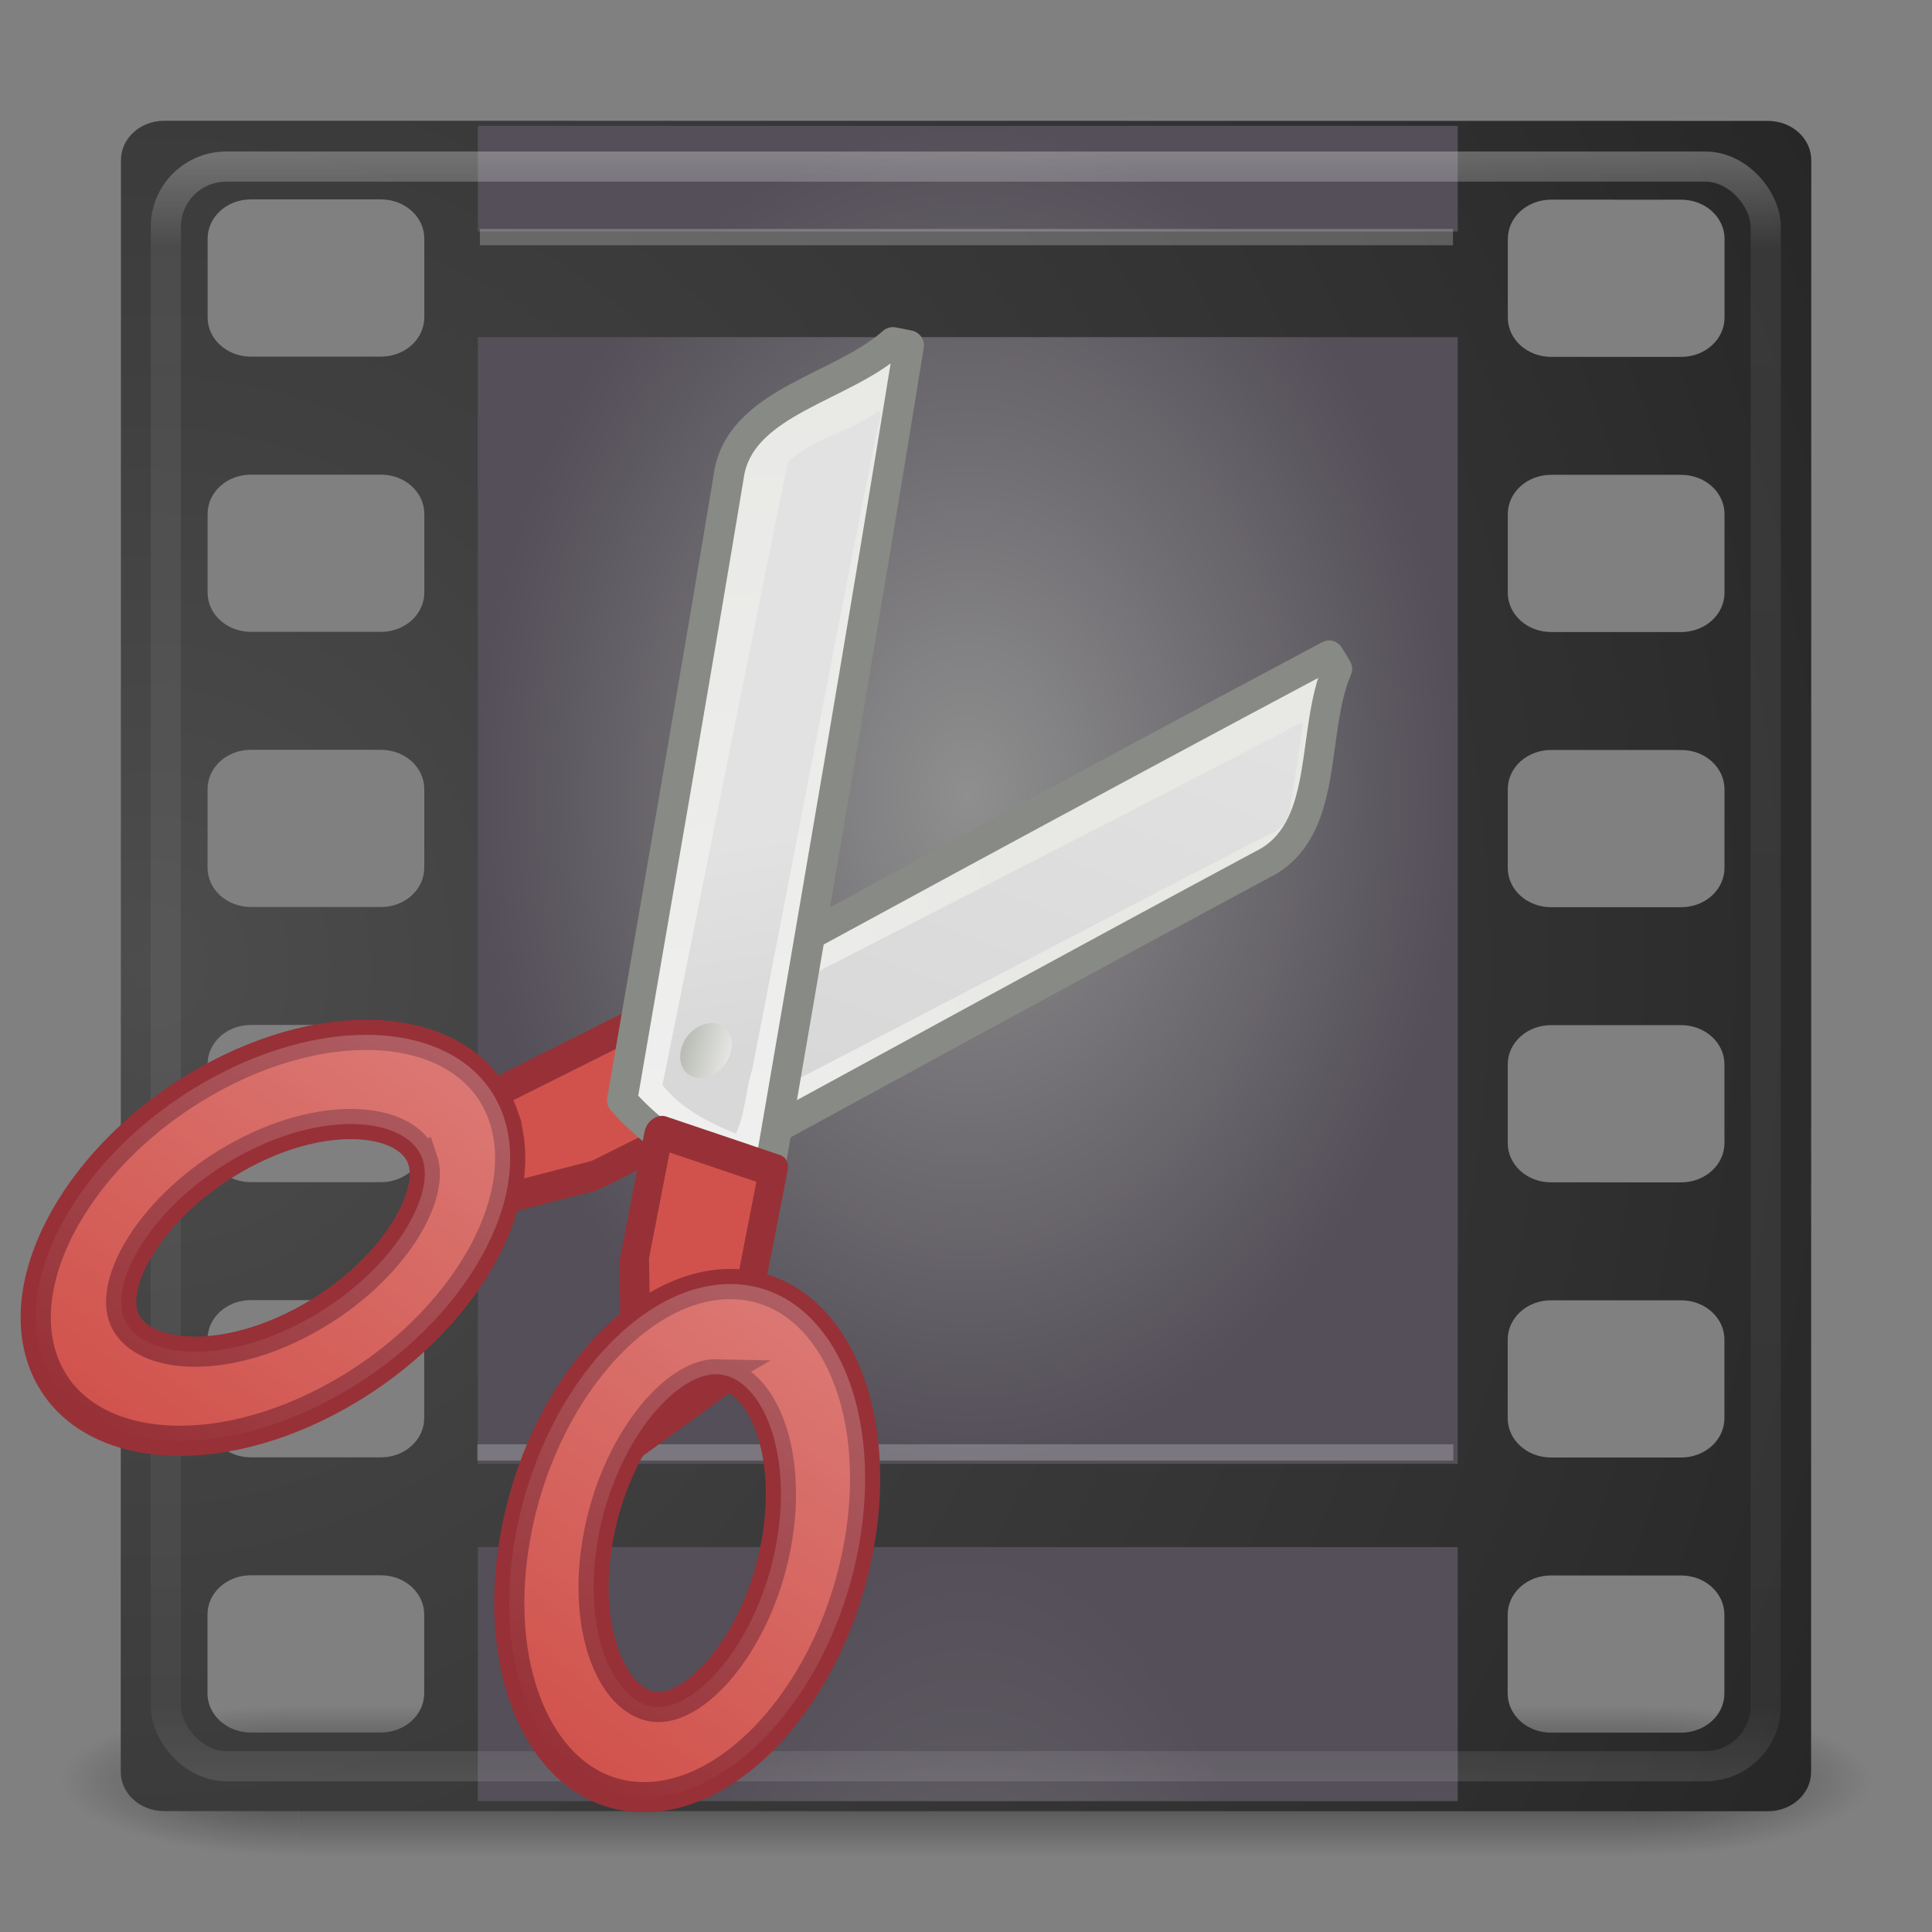 <?xml version="1.0" encoding="UTF-8" standalone="no"?>
<!-- Created with Inkscape (http://www.inkscape.org/) -->

<svg
   xmlns:dc="http://purl.org/dc/elements/1.1/"
   xmlns:cc="http://creativecommons.org/ns#"
   xmlns:rdf="http://www.w3.org/1999/02/22-rdf-syntax-ns#"
   xmlns:svg="http://www.w3.org/2000/svg"
   xmlns="http://www.w3.org/2000/svg"
   xmlns:xlink="http://www.w3.org/1999/xlink"
   xmlns:sodipodi="http://sodipodi.sourceforge.net/DTD/sodipodi-0.dtd"
   xmlns:inkscape="http://www.inkscape.org/namespaces/inkscape"
   version="1.1"
   width="64"
   height="64"
   id="svg4161"
   inkscape:version="0.48.4 r9939"
   sodipodi:docname="totem.svg">
  <rect width="100%" height="100%" fill="#808080" stroke="none"/>
  <sodipodi:namedview
     pagecolor="#ffffff"
     bordercolor="#666666"
     borderopacity="1"
     objecttolerance="10"
     gridtolerance="10"
     guidetolerance="10"
     inkscape:pageopacity="0"
     inkscape:pageshadow="2"
     inkscape:window-width="1731"
     inkscape:window-height="912"
     id="namedview45"
     showgrid="true"
     inkscape:zoom="13.565245"
     inkscape:cx="34.000001"
     inkscape:cy="38.647365"
     inkscape:window-x="91"
     inkscape:window-y="38"
     inkscape:window-maximized="0"
     inkscape:current-layer="layer1">
    <inkscape:grid
       type="xygrid"
       id="grid4321" />
  </sodipodi:namedview>
  <defs
     id="defs4163">
    <linearGradient
       x1="20"
       y1="26"
       x2="20"
       y2="13"
       id="linearGradient4069"
       xlink:href="#linearGradient3680-6-6-6-3-7-1"
       gradientUnits="userSpaceOnUse"
       gradientTransform="matrix(1.327,0,0,1.327,-0.399,-0.232)" />
    <linearGradient
       id="linearGradient3680-6-6-6-3-7-1">
      <stop
         id="stop3682-4-6-1-3-7-7"
         style="stop-color:#dcdcdc;stop-opacity:1"
         offset="0" />
      <stop
         id="stop3684-8-5-8-0-2-6"
         style="stop-color:#ffffff;stop-opacity:1"
         offset="1" />
    </linearGradient>
    <linearGradient
       x1="24"
       y1="5"
       x2="24"
       y2="43"
       id="linearGradient3180"
       xlink:href="#linearGradient3924-2-2-5-8"
       gradientUnits="userSpaceOnUse"
       gradientTransform="matrix(1.432,0,0,1.436,-2.378,-2.471)" />
    <linearGradient
       id="linearGradient3924-2-2-5-8">
      <stop
         id="stop3926-9-4-9-6"
         style="stop-color:#ffffff;stop-opacity:1"
         offset="0" />
      <stop
         id="stop3928-9-8-6-5"
         style="stop-color:#ffffff;stop-opacity:0.235"
         offset="0.063" />
      <stop
         id="stop3930-3-5-1-7"
         style="stop-color:#ffffff;stop-opacity:0.157"
         offset="0.951" />
      <stop
         id="stop3932-8-0-4-8"
         style="stop-color:#ffffff;stop-opacity:0.392"
         offset="1" />
    </linearGradient>
    <radialGradient
       cx="7.118"
       cy="9.957"
       r="12.672"
       fx="7.118"
       fy="9.957"
       id="radialGradient3988-3"
       xlink:href="#linearGradient2867-449-88-871-390-598-476-591-434-148-57-177-8-3-3-6-4-8-8-8-5"
       gradientUnits="userSpaceOnUse"
       gradientTransform="matrix(0,12.89,-15.825,0,190.742,-113.098)" />
    <linearGradient
       id="linearGradient2867-449-88-871-390-598-476-591-434-148-57-177-8-3-3-6-4-8-8-8-5-7">
      <stop
         id="stop3750-1-0-7-6-6-1-3-9-3-9"
         style="stop-color:#505050;stop-opacity:1"
         offset="0" />
      <stop
         id="stop3752-3-7-4-0-32-8-923-0-7-0"
         style="stop-color:#2b2b2b;stop-opacity:1"
         offset="0.262" />
      <stop
         id="stop3754-1-8-5-2-7-6-7-1-9-1"
         style="stop-color:#0a0a0a;stop-opacity:1"
         offset="0.705" />
      <stop
         id="stop3756-1-6-2-6-6-1-96-6-0-1"
         style="stop-color:#000000;stop-opacity:1"
         offset="1" />
    </linearGradient>
    <radialGradient
       cx="4.993"
       cy="43.5"
       r="2.5"
       fx="4.993"
       fy="43.5"
       id="radialGradient3337-2-2"
       xlink:href="#linearGradient3688-166-749-4-0-3-8"
       gradientUnits="userSpaceOnUse"
       gradientTransform="matrix(2.004,0,0,1.4,27.988,-17.4)" />
    <linearGradient
       id="linearGradient3688-166-749-4-0-3-8">
      <stop
         id="stop2883-4-0-1-8"
         style="stop-color:#181818;stop-opacity:1"
         offset="0" />
      <stop
         id="stop2885-9-2-9-6"
         style="stop-color:#181818;stop-opacity:0"
         offset="1" />
    </linearGradient>
    <radialGradient
       cx="4.993"
       cy="43.5"
       r="2.5"
       fx="4.993"
       fy="43.5"
       id="radialGradient3339-1-4"
       xlink:href="#linearGradient3688-464-309-9-2-4-2"
       gradientUnits="userSpaceOnUse"
       gradientTransform="matrix(2.004,0,0,1.4,-20.012,-104.4)" />
    <linearGradient
       id="linearGradient3688-464-309-9-2-4-2">
      <stop
         id="stop2889-7-9-6-9"
         style="stop-color:#181818;stop-opacity:1"
         offset="0" />
      <stop
         id="stop2891-6-6-1-7"
         style="stop-color:#181818;stop-opacity:0"
         offset="1" />
    </linearGradient>
    <linearGradient
       id="linearGradient3702-501-757-8-4-1-1">
      <stop
         id="stop2895-8-9-9-1"
         style="stop-color:#181818;stop-opacity:0"
         offset="0" />
      <stop
         id="stop2897-7-8-7-7"
         style="stop-color:#181818;stop-opacity:1"
         offset="0.5" />
      <stop
         id="stop2899-4-5-1-5"
         style="stop-color:#181818;stop-opacity:0"
         offset="1" />
    </linearGradient>
    <linearGradient
       x1="25.058"
       y1="47.028"
       x2="25.058"
       y2="39.999"
       id="linearGradient4159"
       xlink:href="#linearGradient3702-501-757-8-4-1-1"
       gradientUnits="userSpaceOnUse" />
    <radialGradient
       cx="4.993"
       cy="43.5"
       r="2.5"
       fx="4.993"
       fy="43.5"
       id="radialGradient3337-2-2-4"
       xlink:href="#linearGradient3688-166-749-4-0-3-8-0"
       gradientUnits="userSpaceOnUse"
       gradientTransform="matrix(2.004,0,0,1.4,27.988,-17.4)" />
    <linearGradient
       id="linearGradient3688-166-749-4-0-3-8-0">
      <stop
         id="stop2883-4-0-1-8-1"
         style="stop-color:#181818;stop-opacity:1"
         offset="0" />
      <stop
         id="stop2885-9-2-9-6-7"
         style="stop-color:#181818;stop-opacity:0"
         offset="1" />
    </linearGradient>
    <radialGradient
       cx="4.993"
       cy="43.5"
       r="2.5"
       fx="4.993"
       fy="43.5"
       id="radialGradient3339-1-4-7"
       xlink:href="#linearGradient3688-464-309-9-2-4-2-3"
       gradientUnits="userSpaceOnUse"
       gradientTransform="matrix(2.004,0,0,1.4,-20.012,-104.4)" />
    <linearGradient
       id="linearGradient3688-464-309-9-2-4-2-3">
      <stop
         id="stop2889-7-9-6-9-4"
         style="stop-color:#181818;stop-opacity:1"
         offset="0" />
      <stop
         id="stop2891-6-6-1-7-1"
         style="stop-color:#181818;stop-opacity:0"
         offset="1" />
    </linearGradient>
    <linearGradient
       x1="25.058"
       y1="47.028"
       x2="25.058"
       y2="39.999"
       id="linearGradient6394"
       xlink:href="#linearGradient3702-501-757-8-4-1-1-1"
       gradientUnits="userSpaceOnUse" />
    <linearGradient
       id="linearGradient3702-501-757-8-4-1-1-1">
      <stop
         id="stop2895-8-9-9-1-2"
         style="stop-color:#181818;stop-opacity:0"
         offset="0" />
      <stop
         id="stop2897-7-8-7-7-0"
         style="stop-color:#181818;stop-opacity:1"
         offset="0.5" />
      <stop
         id="stop2899-4-5-1-5-7"
         style="stop-color:#181818;stop-opacity:0"
         offset="1" />
    </linearGradient>
    <radialGradient
       inkscape:collect="always"
       xlink:href="#linearGradient2867-449-88-871-390-598-476-591-434-148-57-177-8-3-3-6-4-8-8-8-5"
       id="radialGradient3038"
       gradientUnits="userSpaceOnUse"
       gradientTransform="matrix(0,13.394,-16.444,0,316.224,-110.491)"
       cx="6.73"
       cy="9.957"
       fx="6.2"
       fy="9.957"
       r="12.672" />
    <linearGradient
       id="linearGradient2867-449-88-871-390-598-476-591-434-148-57-177-8-3-3-6-4-8-8-8-5">
      <stop
         id="stop3750-1-0-7-6-6-1-3-9-9"
         style="stop-color:#dec6cb;stop-opacity:1;"
         offset="0" />
      <stop
         id="stop3752-3-7-4-0-32-8-923-0-4"
         style="stop-color:#d2c3c6;stop-opacity:1;"
         offset="0.262" />
      <stop
         id="stop3754-1-8-5-2-7-6-7-1-6"
         style="stop-color:#b38c94;stop-opacity:1;"
         offset="0.705" />
      <stop
         id="stop3756-1-6-2-6-6-1-96-6-9"
         style="stop-color:#764750;stop-opacity:1;"
         offset="1" />
    </linearGradient>
    <linearGradient
       inkscape:collect="always"
       xlink:href="#linearGradient3924-2-2-5-8-1"
       id="linearGradient3035"
       gradientUnits="userSpaceOnUse"
       gradientTransform="matrix(1.432,0,0,1.436,116.944,1.932)"
       x1="24"
       y1="5"
       x2="24"
       y2="43" />
    <linearGradient
       id="linearGradient3924-2-2-5-8-1">
      <stop
         id="stop3926-9-4-9-6-7"
         style="stop-color:#ffffff;stop-opacity:1"
         offset="0" />
      <stop
         id="stop3928-9-8-6-5-9"
         style="stop-color:#ffffff;stop-opacity:0.235"
         offset="0.063" />
      <stop
         id="stop3930-3-5-1-7-9"
         style="stop-color:#ffffff;stop-opacity:0.157"
         offset="0.951" />
      <stop
         id="stop3932-8-0-4-8-7"
         style="stop-color:#ffffff;stop-opacity:0.392"
         offset="1" />
    </linearGradient>
    <linearGradient
       id="linearGradient3267-7-3-55-4-6">
      <stop
         style="stop-color:#6a6a6a;stop-opacity:1;"
         offset="0"
         id="stop3269-8-5-5-9-91" />
      <stop
         style="stop-color:#3a3a3a;stop-opacity:1;"
         offset="1"
         id="stop3271-9-7-2-0-5" />
    </linearGradient>
    <linearGradient
       id="linearGradient4798-13-8-5-9">
      <stop
         id="stop4800-4-4-2-9"
         offset="0"
         style="stop-color:#000000;stop-opacity:0;" />
      <stop
         style="stop-color:#000000;stop-opacity:0;"
         offset="0.125"
         id="stop4802-3-5-4-5" />
      <stop
         style="stop-color:#e9842d;stop-opacity:1;"
         offset="0.769"
         id="stop4804-3-1-0-9" />
      <stop
         style="stop-color:#964e2b;stop-opacity:1;"
         offset="0.861"
         id="stop4806-28-9-9-2" />
      <stop
         id="stop4808-6-0-5-6"
         offset="1"
         style="stop-color:#222222;stop-opacity:1;" />
    </linearGradient>
    <linearGradient
       id="linearGradient8940-7-5-3-4">
      <stop
         style="stop-color:#ffb800;stop-opacity:1;"
         offset="0"
         id="stop8942-22-2-0-7" />
      <stop
         style="stop-color:#ff4600;stop-opacity:1;"
         offset="1"
         id="stop8944-79-8-2-8" />
    </linearGradient>
    <linearGradient
       id="linearGradient3826">
      <stop
         style="stop-color:#ffb800;stop-opacity:1;"
         offset="0"
         id="stop3828" />
      <stop
         style="stop-color:#ff4600;stop-opacity:1;"
         offset="1"
         id="stop3830" />
    </linearGradient>
    <linearGradient
       id="linearGradient3790-0-9-2">
      <stop
         style="stop-color:#e7e7e7;stop-opacity:1;"
         offset="0"
         id="stop3792-5-8-9" />
      <stop
         style="stop-color:#b8b8b8;stop-opacity:1;"
         offset="1"
         id="stop3794-2-0-5" />
    </linearGradient>
    <linearGradient
       id="linearGradient3922-60-9-5">
      <stop
         style="stop-color:#5e5e5e;stop-opacity:1;"
         offset="0"
         id="stop3924-5-2-9" />
      <stop
         style="stop-color:#9e9e9e;stop-opacity:1;"
         offset="1"
         id="stop3926-11-54-11" />
    </linearGradient>
    <linearGradient
       id="linearGradient3886-5">
      <stop
         id="stop3896-4"
         offset="0"
         style="stop-color:#8d8d8d;stop-opacity:1;" />
      <stop
         id="stop3894-1"
         offset="1"
         style="stop-color:#bdbbbc;stop-opacity:1;" />
    </linearGradient>
    <linearGradient
       id="linearGradient3853">
      <stop
         id="stop3855"
         offset="0"
         style="stop-color:#8d8d8d;stop-opacity:1;" />
      <stop
         id="stop3857"
         offset="1"
         style="stop-color:#bdbbbc;stop-opacity:1;" />
    </linearGradient>
    <linearGradient
       id="linearGradient3860">
      <stop
         style="stop-color:#e7e7e7;stop-opacity:1;"
         offset="0"
         id="stop3862" />
      <stop
         style="stop-color:#b8b8b8;stop-opacity:1;"
         offset="1"
         id="stop3864" />
    </linearGradient>
    <linearGradient
       id="linearGradient3867">
      <stop
         style="stop-color:#5e5e5e;stop-opacity:1;"
         offset="0"
         id="stop3869" />
      <stop
         style="stop-color:#9e9e9e;stop-opacity:1;"
         offset="1"
         id="stop3871" />
    </linearGradient>
    <linearGradient
       id="linearGradient3874">
      <stop
         id="stop3876"
         offset="0"
         style="stop-color:#8d8d8d;stop-opacity:1;" />
      <stop
         id="stop3878"
         offset="1"
         style="stop-color:#bdbbbc;stop-opacity:1;" />
    </linearGradient>
    <linearGradient
       id="linearGradient3881">
      <stop
         id="stop3883"
         offset="0"
         style="stop-color:#8d8d8d;stop-opacity:1;" />
      <stop
         id="stop3885"
         offset="1"
         style="stop-color:#bdbbbc;stop-opacity:1;" />
    </linearGradient>
    <linearGradient
       y2="39.999"
       x2="25.058"
       y1="47.028"
       x1="25.058"
       gradientUnits="userSpaceOnUse"
       id="linearGradient4041"
       xlink:href="#linearGradient3702-501-757-8-4-1-1-1"
       inkscape:collect="always" />
    <linearGradient
       x1="63.397"
       y1="-12.489"
       x2="63.397"
       y2="5.468"
       id="linearGradient2685"
       xlink:href="#linearGradient4873"
       gradientUnits="userSpaceOnUse"
       gradientTransform="matrix(0.281,0,0,0.288,14.824,55.221)" />
    <linearGradient
       id="linearGradient4873">
      <stop
         id="stop4875"
         style="stop-color:white;stop-opacity:1"
         offset="0" />
      <stop
         id="stop4877"
         style="stop-color:white;stop-opacity:0"
         offset="1" />
    </linearGradient>
    <radialGradient
       r="20.397"
       fy="3.99"
       fx="23.896"
       cy="3.99"
       cx="23.896"
       gradientTransform="matrix(0,0.318,-0.408,0,33.913,43.707)"
       gradientUnits="userSpaceOnUse"
       id="radialGradient3826"
       xlink:href="#linearGradient3242-187-536"
       inkscape:collect="always" />
    <linearGradient
       id="linearGradient3242-187-536">
      <stop
         id="stop2780"
         style="stop-color:#ffffff;stop-opacity:1;"
         offset="0" />
      <stop
         id="stop2782"
         style="stop-color:#d3d3d3;stop-opacity:1;"
         offset="1" />
    </linearGradient>
    <linearGradient
       y2="3.082"
       x2="18.379"
       y1="44.98"
       x1="18.379"
       gradientTransform="matrix(0.13,0,0,0.133,29.174,51.015)"
       gradientUnits="userSpaceOnUse"
       id="linearGradient3828"
       xlink:href="#linearGradient2490-182-124"
       inkscape:collect="always" />
    <linearGradient
       id="linearGradient2490-182-124">
      <stop
         id="stop2788"
         style="stop-color:#909090;stop-opacity:1;"
         offset="0" />
      <stop
         id="stop2790"
         style="stop-color:#dedede;stop-opacity:1;"
         offset="1" />
    </linearGradient>
    <radialGradient
       inkscape:collect="always"
       xlink:href="#linearGradient3945"
       id="radialGradient3966"
       gradientUnits="userSpaceOnUse"
       gradientTransform="matrix(1.546,0,0,2.111,-5.814,-24.323)"
       cx="24.5"
       cy="24"
       fx="24.5"
       fy="24"
       r="10.5" />
    <linearGradient
       id="linearGradient3945">
      <stop
         style="stop-color:#8f8f8f;stop-opacity:1;"
         offset="0"
         id="stop3947" />
      <stop
         style="stop-color:#544f58;stop-opacity:1;"
         offset="1"
         id="stop3949" />
    </linearGradient>
    <radialGradient
       cx="7.496"
       cy="8.45"
       r="20"
       fx="7.496"
       fy="8.45"
       id="radialGradient4152-74-497"
       xlink:href="#linearGradient2867-449-88-871-390-598-476-591-434-148-57-177-641-289-620-227-114-444-680-744-921-551"
       gradientUnits="userSpaceOnUse"
       gradientTransform="matrix(3.355,3.2122865e-4,-4.1318794e-4,3.55,-20.307,2.002)" />
    <linearGradient
       id="linearGradient2867-449-88-871-390-598-476-591-434-148-57-177-641-289-620-227-114-444-680-744-921-551">
      <stop
         id="stop4445"
         style="stop-color:#4d4d4d;stop-opacity:1"
         offset="0" />
      <stop
         id="stop4447"
         style="stop-color:#404040;stop-opacity:1"
         offset="0.262" />
      <stop
         id="stop4449"
         style="stop-color:#303030;stop-opacity:1"
         offset="0.705" />
      <stop
         id="stop4451"
         style="stop-color:#232323;stop-opacity:1"
         offset="1" />
    </linearGradient>
    <linearGradient
       x1="24"
       y1="5"
       x2="24"
       y2="43"
       id="linearGradient3180-6"
       xlink:href="#linearGradient3924-2-2-5-8-0"
       gradientUnits="userSpaceOnUse"
       gradientTransform="matrix(1.432,0,0,1.436,-2.378,-2.471)" />
    <linearGradient
       id="linearGradient3924-2-2-5-8-0">
      <stop
         id="stop3926-9-4-9-6-4"
         style="stop-color:#ffffff;stop-opacity:1"
         offset="0" />
      <stop
         id="stop3928-9-8-6-5-4"
         style="stop-color:#ffffff;stop-opacity:0.235"
         offset="0.063" />
      <stop
         id="stop3930-3-5-1-7-97"
         style="stop-color:#ffffff;stop-opacity:0.157"
         offset="0.951" />
      <stop
         id="stop3932-8-0-4-8-3"
         style="stop-color:#ffffff;stop-opacity:0.392"
         offset="1" />
    </linearGradient>
    <linearGradient
       y2="43"
       x2="24"
       y1="5"
       x1="24"
       gradientTransform="matrix(1.432,0,0,1.432,-2.384,-2.358)"
       gradientUnits="userSpaceOnUse"
       id="linearGradient3292"
       xlink:href="#linearGradient3924-2-2-5-8-0"
       inkscape:collect="always" />
    <filter
       color-interpolation-filters="sRGB"
       id="filter4013">
      <feGaussianBlur
         id="feGaussianBlur4015"
         stdDeviation="0.72" />
    </filter>
    <radialGradient
       id="radialGradient4075"
       gradientUnits="userSpaceOnUse"
       cy="421.9"
       cx="212"
       gradientTransform="matrix(1.333,0,0,1.222,-70.667,-93.655)"
       r="9">
      <stop
         id="stop3984"
         style="stop-color:#f5f5f5"
         offset="0" />
      <stop
         id="stop3992"
         style="stop-color:#dfdfdf"
         offset=".75" />
      <stop
         id="stop3986"
         style="stop-color:#c6c6c6"
         offset="1" />
    </radialGradient>
    <linearGradient
       id="linearGradient4068"
       y2="414.38"
       gradientUnits="userSpaceOnUse"
       x2="344"
       gradientTransform="matrix(0.109,0,0,0.109,4.26,-99.868)"
       y1="430"
       x1="344">
      <stop
         id="stop4023"
         style="stop-color:#c03c0e"
         offset="0" />
      <stop
         id="stop3856"
         style="stop-color:#e85e1b"
         offset=".5" />
      <stop
         id="stop4025"
         style="stop-color:#f57638"
         offset="1" />
    </linearGradient>
    <linearGradient
       id="linearGradient4064"
       y2="404"
       xlink:href="#linearGradient4267"
       gradientUnits="userSpaceOnUse"
       x2="344"
       y1="430"
       x1="344"
       gradientTransform="matrix(0.109,0,0,0.109,4.26,8.191)" />
    <linearGradient
       id="linearGradient4267">
      <stop
         id="stop4269"
         style="stop-color:#fff"
         offset="0" />
      <stop
         id="stop4271"
         style="stop-color:#fff;stop-opacity:0"
         offset="1" />
    </linearGradient>
    <linearGradient
       id="linearGradient4051"
       y2="404"
       gradientUnits="userSpaceOnUse"
       x2="344"
       y1="430"
       x1="344"
       gradientTransform="matrix(0.167,0,0,0.167,88.332,367.241)">
      <stop
         id="stop3974"
         style="stop-color:#666"
         offset="0" />
      <stop
         id="stop3976"
         style="stop-color:#666;stop-opacity:0"
         offset="1" />
    </linearGradient>
    <filter
       color-interpolation-filters="sRGB"
       id="filter3869">
      <feGaussianBlur
         id="feGaussianBlur3871"
         stdDeviation="3.39" />
    </filter>
    <radialGradient
       inkscape:collect="always"
       xlink:href="#linearGradient3945-1"
       id="radialGradient3966-4"
       gradientUnits="userSpaceOnUse"
       gradientTransform="matrix(1.546,0,0,2.111,-5.814,-24.323)"
       cx="24.5"
       cy="24"
       fx="24.5"
       fy="24"
       r="10.5" />
    <linearGradient
       id="linearGradient3945-1">
      <stop
         style="stop-color:#8f8f8f;stop-opacity:1;"
         offset="0"
         id="stop3947-4" />
      <stop
         style="stop-color:#544f58;stop-opacity:1;"
         offset="1"
         id="stop3949-4" />
    </linearGradient>
    <radialGradient
       r="10.5"
       fy="24"
       fx="24.5"
       cy="24"
       cx="24.5"
       gradientTransform="matrix(1.546,0,0,5.076,-5.813,-17.283)"
       gradientUnits="userSpaceOnUse"
       id="radialGradient3163"
       xlink:href="#linearGradient3945-1"
       inkscape:collect="always" />
    <linearGradient
       x1="294.21"
       y1="6.385"
       x2="296.404"
       y2="9.828"
       id="linearGradient8576"
       xlink:href="#XMLID_897_"
       gradientUnits="userSpaceOnUse"
       gradientTransform="matrix(-2.173,1.094,1.298,2.788,663.958,-321.12)" />
    <linearGradient
       x1="292.972"
       y1="4.759"
       x2="296.94"
       y2="10.711"
       id="XMLID_897_"
       gradientUnits="userSpaceOnUse">
      <stop
         id="stop45093"
         style="stop-color:#e8e8e5;stop-opacity:1"
         offset="0" />
      <stop
         id="stop45095"
         style="stop-color:#f0f0f0;stop-opacity:1"
         offset="1" />
    </linearGradient>
    <linearGradient
       x1="20.288"
       y1="6.46"
       x2="24.326"
       y2="23.943"
       id="linearGradient8573"
       xlink:href="#linearGradient2229"
       gradientUnits="userSpaceOnUse"
       gradientTransform="matrix(0.549,-0.257,0.315,0.678,12.147,16.191)" />
    <linearGradient
       id="linearGradient2229">
      <stop
         id="stop2231"
         style="stop-color:#e2e2e2;stop-opacity:1"
         offset="0" />
      <stop
         id="stop2233"
         style="stop-color:#d8d8d8;stop-opacity:1"
         offset="1" />
    </linearGradient>
    <linearGradient
       x1="293.008"
       y1="3.019"
       x2="296.641"
       y2="10.289"
       id="linearGradient8569"
       xlink:href="#XMLID_897_"
       gradientUnits="userSpaceOnUse"
       gradientTransform="matrix(1.645,-0.832,1.042,2.075,-466.59,244.118)" />
    <linearGradient
       x1="292.972"
       y1="4.759"
       x2="296.94"
       y2="10.711"
       id="linearGradient3034"
       gradientUnits="userSpaceOnUse">
      <stop
         id="stop3036"
         style="stop-color:#e8e8e5;stop-opacity:1"
         offset="0" />
      <stop
         id="stop3038"
         style="stop-color:#f0f0f0;stop-opacity:1"
         offset="1" />
    </linearGradient>
    <linearGradient
       x1="19.222"
       y1="18.036"
       x2="24.326"
       y2="23.943"
       id="linearGradient8566"
       xlink:href="#linearGradient2229"
       gradientUnits="userSpaceOnUse"
       gradientTransform="matrix(0.412,-0.193,0.236,0.509,13.795,8.297)" />
    <linearGradient
       id="linearGradient3041">
      <stop
         id="stop3043"
         style="stop-color:#e2e2e2;stop-opacity:1"
         offset="0" />
      <stop
         id="stop3045"
         style="stop-color:#d8d8d8;stop-opacity:1"
         offset="1" />
    </linearGradient>
    <linearGradient
       x1="22.225"
       y1="23.843"
       x2="24.19"
       y2="22.861"
       id="linearGradient8582"
       xlink:href="#XMLID_45_"
       gradientUnits="userSpaceOnUse"
       gradientTransform="matrix(0.404,-0.189,0.236,0.509,14.028,8.768)" />
    <linearGradient
       x1="68.175"
       y1="21.425"
       x2="74.587"
       y2="27.837"
       id="XMLID_45_"
       gradientUnits="userSpaceOnUse">
      <stop
         id="stop695"
         style="stop-color:#babdb6;stop-opacity:1"
         offset="0" />
      <stop
         id="stop697"
         style="stop-color:#eeeeec;stop-opacity:1"
         offset="1" />
    </linearGradient>
    <linearGradient
       x1="40.128"
       y1="26.631"
       x2="45.949"
       y2="38.849"
       id="linearGradient3656"
       xlink:href="#linearGradient3650"
       gradientUnits="userSpaceOnUse"
       gradientTransform="matrix(0.75,0,0,0.75,4.68,-3.853)" />
    <linearGradient
       id="linearGradient3650">
      <stop
         id="stop3652"
         style="stop-color:#ffffff;stop-opacity:1"
         offset="0" />
      <stop
         id="stop3654"
         style="stop-color:#ffffff;stop-opacity:0"
         offset="1" />
    </linearGradient>
    <linearGradient
       x1="29.267"
       y1="31.805"
       x2="35.089"
       y2="44.023"
       id="linearGradient3658"
       xlink:href="#linearGradient3650"
       gradientUnits="userSpaceOnUse"
       gradientTransform="matrix(0.75,0,0,0.75,4.68,-3.853)" />
    <linearGradient
       id="linearGradient3056">
      <stop
         id="stop3058"
         style="stop-color:#ffffff;stop-opacity:1"
         offset="0" />
      <stop
         id="stop3060"
         style="stop-color:#ffffff;stop-opacity:0"
         offset="1" />
    </linearGradient>
    <linearGradient
       x1="294.21"
       y1="6.385"
       x2="296.404"
       y2="9.828"
       id="linearGradient8576-4"
       xlink:href="#XMLID_897_-9"
       gradientUnits="userSpaceOnUse"
       gradientTransform="matrix(-2.173,1.094,1.298,2.788,663.958,-321.12)" />
    <linearGradient
       x1="292.972"
       y1="4.759"
       x2="296.94"
       y2="10.711"
       id="XMLID_897_-9"
       gradientUnits="userSpaceOnUse">
      <stop
         id="stop45093-6"
         style="stop-color:#e8e8e5;stop-opacity:1"
         offset="0" />
      <stop
         id="stop45095-9"
         style="stop-color:#f0f0f0;stop-opacity:1"
         offset="1" />
    </linearGradient>
    <linearGradient
       x1="20.288"
       y1="6.46"
       x2="24.326"
       y2="23.943"
       id="linearGradient8573-6"
       xlink:href="#linearGradient2229-0"
       gradientUnits="userSpaceOnUse"
       gradientTransform="matrix(0.549,-0.257,0.315,0.678,12.147,16.191)" />
    <linearGradient
       id="linearGradient2229-0">
      <stop
         id="stop2231-4"
         style="stop-color:#e2e2e2;stop-opacity:1"
         offset="0" />
      <stop
         id="stop2233-6"
         style="stop-color:#d8d8d8;stop-opacity:1"
         offset="1" />
    </linearGradient>
    <linearGradient
       x1="293.008"
       y1="3.019"
       x2="296.641"
       y2="10.289"
       id="linearGradient8569-8"
       xlink:href="#XMLID_897_-9"
       gradientUnits="userSpaceOnUse"
       gradientTransform="matrix(2.192,-1.109,1.388,2.764,-627.97,330.423)" />
    <linearGradient
       x1="292.972"
       y1="4.759"
       x2="296.94"
       y2="10.711"
       id="linearGradient3094"
       gradientUnits="userSpaceOnUse">
      <stop
         id="stop3096"
         style="stop-color:#e8e8e5;stop-opacity:1"
         offset="0" />
      <stop
         id="stop3098"
         style="stop-color:#f0f0f0;stop-opacity:1"
         offset="1" />
    </linearGradient>
    <linearGradient
       x1="19.222"
       y1="18.036"
       x2="24.326"
       y2="23.943"
       id="linearGradient8566-6"
       xlink:href="#linearGradient2229-0"
       gradientUnits="userSpaceOnUse"
       gradientTransform="matrix(0.549,-0.257,0.315,0.678,12.147,16.191)" />
    <linearGradient
       id="linearGradient3101">
      <stop
         id="stop3103"
         style="stop-color:#e2e2e2;stop-opacity:1"
         offset="0" />
      <stop
         id="stop3105"
         style="stop-color:#d8d8d8;stop-opacity:1"
         offset="1" />
    </linearGradient>
    <linearGradient
       x1="22.225"
       y1="23.843"
       x2="24.19"
       y2="22.861"
       id="linearGradient8582-7"
       xlink:href="#XMLID_45_-1"
       gradientUnits="userSpaceOnUse"
       gradientTransform="matrix(0.538,-0.252,0.315,0.678,12.457,16.818)" />
    <linearGradient
       x1="68.175"
       y1="21.425"
       x2="74.587"
       y2="27.837"
       id="XMLID_45_-1"
       gradientUnits="userSpaceOnUse">
      <stop
         id="stop695-8"
         style="stop-color:#babdb6;stop-opacity:1"
         offset="0" />
      <stop
         id="stop697-6"
         style="stop-color:#eeeeec;stop-opacity:1"
         offset="1" />
    </linearGradient>
    <linearGradient
       x1="40.128"
       y1="26.631"
       x2="45.949"
       y2="38.849"
       id="linearGradient3656-8"
       xlink:href="#linearGradient3650-8"
       gradientUnits="userSpaceOnUse" />
    <linearGradient
       id="linearGradient3650-8">
      <stop
         id="stop3652-5"
         style="stop-color:#ffffff;stop-opacity:1"
         offset="0" />
      <stop
         id="stop3654-0"
         style="stop-color:#ffffff;stop-opacity:0"
         offset="1" />
    </linearGradient>
    <linearGradient
       x1="29.267"
       y1="31.805"
       x2="35.089"
       y2="44.023"
       id="linearGradient3658-9"
       xlink:href="#linearGradient3650-8"
       gradientUnits="userSpaceOnUse" />
    <linearGradient
       id="linearGradient3116">
      <stop
         id="stop3118"
         style="stop-color:#ffffff;stop-opacity:1"
         offset="0" />
      <stop
         id="stop3120"
         style="stop-color:#ffffff;stop-opacity:0"
         offset="1" />
    </linearGradient>
  </defs>
  <g
     id="layer1">
    <g
       transform="matrix(1.579,0,0,0.714,-5.895,27.929)"
       id="g3712-8-2-4-4"
       style="opacity:0.6">
      <rect
         width="5"
         height="7"
         x="38"
         y="40"
         id="rect2801-5-5-7-9"
         style="fill:url(#radialGradient3337-2-2);fill-opacity:1;stroke:none" />
      <rect
         width="5"
         height="7"
         x="-10"
         y="-47"
         transform="scale(-1,-1)"
         id="rect3696-3-0-3-7"
         style="fill:url(#radialGradient3339-1-4);fill-opacity:1;stroke:none" />
      <rect
         width="28"
         height="7"
         x="10"
         y="40"
         id="rect3700-5-6-8-4"
         style="fill:url(#linearGradient4159);fill-opacity:1;stroke:none" />
    </g>
    <path
       d="m 4.001,58.693 c -8.77e-5,0.721 0.64,1.302 1.436,1.302 l 53.122,0.005 c 0.795,7.5e-5 1.436,-0.581 1.436,-1.302 l 0.006,-53.391 C 60,4.586 59.36,4.005 58.564,4.005 L 5.443,4 C 4.647,4 4.007,4.581 4.007,5.302 l -0.007,53.391 z m 2.872,-2.604 2.925e-4,-2.604 c 8.77e-5,-0.721 0.64,-1.302 1.436,-1.302 l 4.307,4.17e-4 c 0.795,7.6e-5 1.436,0.581 1.436,1.302 l -3.14e-4,2.604 c -7.7e-5,0.721 -0.64,1.302 -1.436,1.302 L 8.308,57.391 C 7.513,57.391 6.872,56.81 6.872,56.089 z m 9.264e-4,-9.115 2.925e-4,-2.604 c 8.77e-5,-0.721 0.64,-1.302 1.436,-1.302 l 4.307,4.17e-4 c 0.795,7.5e-5 1.436,0.581 1.436,1.302 l -3.02e-4,2.604 c -8.7e-5,0.721 -0.64,1.302 -1.436,1.302 l -4.307,-4e-4 C 7.513,48.275 6.873,47.695 6.873,46.973 z m 9.26e-4,-9.115 3.025e-4,-2.604 c 7.81e-5,-0.721 0.64,-1.302 1.436,-1.302 l 4.307,4.18e-4 c 0.795,7.7e-5 1.436,0.581 1.436,1.302 l -3.12e-4,2.604 c -6.7e-5,0.721 -0.64,1.302 -1.436,1.302 L 8.31,39.16 C 7.514,39.16 6.874,38.579 6.874,37.858 z m 9.361e-4,-9.115 2.926e-4,-2.604 c 8.77e-5,-0.721 0.64,-1.302 1.436,-1.302 l 4.307,4.18e-4 c 0.795,7.4e-5 1.436,0.581 1.436,1.302 l -3.03e-4,2.604 c -8.8e-5,0.721 -0.64,1.302 -1.436,1.302 L 8.311,30.045 C 7.515,30.045 6.875,29.464 6.875,28.742 z m 9.265e-4,-9.115 3.021e-4,-2.604 c 7.8e-5,-0.721 0.64,-1.302 1.436,-1.302 l 4.307,4.02e-4 c 0.795,7.8e-5 1.436,0.581 1.436,1.302 l -3.02e-4,2.604 c -7.9e-5,0.721 -0.64,1.302 -1.436,1.302 l -4.307,-4.02e-4 c -0.795,-8e-5 -1.436,-0.581 -1.436,-1.302 z m 9.262e-4,-9.115 3.021e-4,-2.604 C 6.877,7.185 7.518,6.605 8.313,6.605 l 4.307,4.131e-4 c 0.795,7.46e-5 1.436,0.581 1.436,1.302 l -3.12e-4,2.604 c -8e-5,0.721 -0.64,1.302 -1.436,1.302 L 8.313,11.814 C 7.517,11.814 6.877,11.233 6.877,10.511 z m 43.066,45.581 3.05e-4,-2.604 c 8.3e-5,-0.721 0.64,-1.302 1.436,-1.302 l 4.307,4.18e-4 c 0.795,7.5e-5 1.436,0.581 1.436,1.302 l -3.11e-4,2.604 c -8.2e-5,0.721 -0.64,1.302 -1.436,1.302 l -4.307,-4.19e-4 c -0.795,-7.8e-5 -1.436,-0.581 -1.436,-1.302 z m 9.75e-4,-9.115 3.09e-4,-2.604 c 8.1e-5,-0.721 0.64,-1.302 1.436,-1.302 l 4.307,3.99e-4 c 0.795,8.1e-5 1.436,0.581 1.436,1.302 l -3.06e-4,2.604 c -8.1e-5,0.721 -0.64,1.302 -1.436,1.302 l -4.307,-4.05e-4 c -0.795,-7.2e-5 -1.436,-0.581 -1.436,-1.302 z m 9.75e-4,-9.115 3.03e-4,-2.604 c 8.7e-5,-0.721 0.64,-1.302 1.436,-1.302 l 4.307,4.11e-4 c 0.795,7.3e-5 1.436,0.581 1.436,1.302 l -3.07e-4,2.604 c -8.4e-5,0.721 -0.64,1.302 -1.436,1.302 l -4.307,-4.18e-4 c -0.795,-7.5e-5 -1.436,-0.581 -1.436,-1.302 z m 9.75e-4,-9.115 3.05e-4,-2.604 c 8.2e-5,-0.721 0.64,-1.302 1.436,-1.302 l 4.307,4.16e-4 c 0.795,7.5e-5 1.436,0.581 1.436,1.302 l -3.05e-4,2.604 c -8.3e-5,0.721 -0.64,1.302 -1.436,1.302 l -4.307,-4.15e-4 c -0.795,-7.8e-5 -1.436,-0.581 -1.436,-1.302 z m 9.75e-4,-9.115 3.1e-4,-2.604 c 8.2e-5,-0.721 0.64,-1.302 1.436,-1.302 l 4.307,4.19e-4 c 0.795,7.4e-5 1.436,0.581 1.436,1.302 l -3.09e-4,2.604 c -8.3e-5,0.721 -0.64,1.302 -1.436,1.302 l -4.307,-4.2e-4 c -0.795,-7.3e-5 -1.436,-0.581 -1.436,-1.302 z m 9.74e-4,-9.115 3.04e-4,-2.604 c 8.7e-5,-0.721 0.64,-1.302 1.436,-1.302 l 4.307,4.118e-4 c 0.795,7.72e-5 1.436,0.581 1.436,1.302 l -3.06e-4,2.604 c -8.2e-5,0.721 -0.64,1.302 -1.436,1.302 l -4.307,-4.14e-4 c -0.795,-8e-5 -1.436,-0.581 -1.436,-1.302 z"
       inkscape:connector-curvature="0"
       id="rect5505-21"
       style="color:#000000;fill:url(#radialGradient4152-74-497);fill-opacity:1;fill-rule:nonzero;stroke:none;stroke-width:1;marker:none;visibility:visible;display:inline;overflow:visible;enable-background:accumulate" />
    <path
       style="fill:url(#radialGradient3966);fill-opacity:1;stroke:none"
       d="m 15.828,4.17 0,3.499 32.462,0 0,-3.499 -32.462,0 z m 0,6.998 0,37.324 32.462,0 0,-37.324 -32.462,0 z"
       id="path3935"
       inkscape:connector-curvature="0" />
    <path
       style="opacity:0.23;fill:none;stroke:#ffffff;stroke-width:0.54;stroke-linecap:butt;stroke-linejoin:miter;stroke-miterlimit:4;stroke-opacity:1;stroke-dasharray:none"
       d="m 15.897,7.855 32.235,0 0,0"
       id="path3978"
       inkscape:connector-curvature="0" />
    <path
       style="opacity:0.23;fill:none;stroke:#ffffff;stroke-width:0.541;stroke-linecap:butt;stroke-linejoin:miter;stroke-miterlimit:4;stroke-opacity:1;stroke-dasharray:none"
       d="m 15.811,48.114 32.333,0 0,0"
       id="path3978-3"
       inkscape:connector-curvature="0" />
    <path
       style="fill:url(#radialGradient3163);fill-opacity:1;stroke:none"
       d="m 15.828,51.249 0,8.416 32.462,0 0,-8.416 z"
       id="path3935-6"
       inkscape:connector-curvature="0"
       sodipodi:nodetypes="ccccc" />
    <rect
       width="52.998"
       height="52.989"
       rx="2"
       ry="1.994"
       x="5.494"
       y="5.519"
       id="rect6741-5-0-2-3"
       style="opacity:0.3;fill:none;stroke:url(#linearGradient3292);stroke-width:0.999;stroke-linecap:round;stroke-linejoin:round;stroke-miterlimit:4;stroke-opacity:1;stroke-dasharray:none;stroke-dashoffset:0" />
    <g
       transform="matrix(-0.037,-0.999,0.999,-0.037,49.829,57.445)"
       id="layer1-3">
      <g
         transform="matrix(1.201,0.572,-0.572,1.201,-0.947,-42.93)"
         id="g8586"
         style="display:inline;enable-background:new" />
    </g>
    <g
       transform="matrix(0.807,0.59,-0.59,0.807,10.085,14.881)"
       id="layer1-2">
      <g
         transform="matrix(1.201,0.572,-0.572,1.201,-0.947,-42.93)"
         id="g8586-6"
         style="display:inline;enable-background:new">
        <path
           inkscape:connector-curvature="0"
           d="m 31.161,8.808 c 0.133,-0.01 0.265,-0.013 0.397,-0.019 1.032,1.308 3.319,2.005 3.401,3.784 -0.012,5.314 0.017,10.678 0.036,16.019 -0.346,0.297 -0.717,0.55 -1.108,0.762 -0.822,0.448 -1.753,0.721 -2.715,0.757 -0.024,-7.102 -0.053,-14.217 -0.01,-21.302 l 0,4e-7 z"
           id="path16717"
           style="fill:url(#linearGradient8576-4);stroke:#888a85;stroke-width:0.739;stroke-linecap:round;stroke-linejoin:round;stroke-miterlimit:4;stroke-opacity:1;stroke-dasharray:none" />
        <path
           inkscape:connector-curvature="0"
           d="m 32.309,10.263 c -0.03,0.268 0.028,0.706 -0.012,0.96 -0.094,5.62 -0.229,11.249 -0.34,16.854 0.047,0.187 -0.128,0.896 0.291,0.643 0.673,-0.151 1.358,-0.346 1.873,-0.83 0.105,-5.182 0.154,-10.379 0.254,-15.561 0.066,-0.351 -0.067,-0.733 -0.386,-0.902 -0.548,-0.418 -1.113,-0.862 -1.657,-1.251 l -0.016,0.066 -0.005,0.022 3.7e-5,10e-7 z"
           id="path16719"
           style="fill:url(#linearGradient8573-6);fill-opacity:1;stroke:none" />
        <polygon
           points="294.732,13.673 295.747,11.96 297.044,12.3 297.044,12.3 296.399,13.385 295.133,14.719 "
           transform="matrix(1.997,-0.935,1.093,2.354,-572.664,276.686)"
           id="polygon45129"
           style="fill:#d1524c;fill-opacity:1;stroke:#973137;stroke-width:0.314;stroke-linecap:round;stroke-linejoin:round;stroke-miterlimit:4;stroke-opacity:1;stroke-dasharray:none" />
        <path
           inkscape:connector-curvature="0"
           d="m 19.396,14.352 c -0.09,0.103 -0.173,0.209 -0.258,0.313 0.391,1.643 -0.467,3.939 0.877,5.093 4.173,3.236 8.361,6.537 12.536,9.814 0.445,-0.102 0.872,-0.251 1.278,-0.441 0.856,-0.399 1.642,-0.994 2.261,-1.759 C 30.537,23.014 24.977,18.644 19.396,14.352 z"
           id="polygon45097"
           style="fill:url(#linearGradient8569-8);fill-opacity:1;stroke:#888a85;stroke-width:0.752;stroke-linecap:round;stroke-linejoin:round;stroke-miterlimit:4;stroke-opacity:1;stroke-dasharray:none" />
        <path
           inkscape:connector-curvature="0"
           d="m 20.468,15.805 c 0.145,0.863 -0.179,1.699 0.053,2.581 4.051,3.384 8.125,6.741 12.172,10.12 0.739,-0.133 1.362,-0.561 1.934,-1.034 -0.337,-0.454 -0.825,-0.713 -1.205,-1.112 -4.208,-3.456 -8.433,-6.897 -12.625,-10.374 -0.056,-0.099 -0.272,-0.273 -0.33,-0.181 l -1e-6,0 z"
           id="path16635"
           style="fill:url(#linearGradient8566-6);fill-opacity:1;stroke:none" />
        <path
           inkscape:connector-curvature="0"
           d="m 32.982,26.898 c 0.171,0.368 0.073,0.778 -0.219,0.914 -0.292,0.137 -0.667,-0.051 -0.838,-0.419 -0.171,-0.368 -0.073,-0.778 0.219,-0.914 0.292,-0.137 0.667,0.051 0.838,0.419 z"
           id="path16731"
           style="fill:url(#linearGradient8582-7);fill-opacity:1;fill-rule:nonzero;stroke:none;stroke-width:1.5;marker:none;visibility:visible;display:inline;overflow:visible" />
        <polygon
           points="299.268,13.673 298.254,11.96 296.956,12.3 296.956,12.3 297.6,13.385 298.867,14.719 "
           transform="matrix(1.99,-0.931,1.142,2.458,-571.316,275.362)"
           id="polygon45101"
           style="fill:#d1524c;fill-opacity:1;stroke:#973137;stroke-width:0.308;stroke-linecap:round;stroke-linejoin:round;stroke-miterlimit:4;stroke-opacity:1;stroke-dasharray:none" />
        <path
           inkscape:connector-curvature="0"
           d="m 37.891,29.313 c -1.169,2.059 0.156,5.535 2.962,7.764 2.806,2.231 6.029,2.371 7.201,0.318 1.17,-2.059 -0.155,-5.533 -2.961,-7.762 -2.805,-2.229 -6.028,-2.37 -7.201,-0.319 z m 1.786,1.422 c 0.52,-0.912 2.509,-0.814 4.395,0.686 1.887,1.499 2.717,3.642 2.197,4.552 -0.518,0.915 -2.51,0.814 -4.395,-0.686 -1.888,-1.499 -2.717,-3.641 -2.197,-4.553 z"
           id="path11967"
           style="fill:#d1524c;fill-opacity:1;stroke:#973137;stroke-width:0.752;stroke-miterlimit:4;stroke-opacity:1;stroke-dasharray:none" />
        <path
           inkscape:connector-curvature="0"
           d="m 31.496,32.36 c 2.335,0.389 4.2,3.608 4.163,7.191 -0.036,3.585 -1.956,6.176 -4.29,5.792 -2.336,-0.389 -4.199,-3.607 -4.162,-7.19 0.036,-3.583 1.957,-6.174 4.289,-5.794 z m -0.021,2.283 c -1.036,-0.171 -2.213,1.436 -2.235,3.845 -0.025,2.41 1.117,4.405 2.151,4.574 1.037,0.174 2.214,-1.436 2.236,-3.846 0.025,-2.411 -1.116,-4.403 -2.152,-4.574 z"
           id="path3634"
           style="fill:#d1524c;fill-opacity:1;stroke:#973137;stroke-width:0.752;stroke-miterlimit:4;stroke-opacity:1;stroke-dasharray:none" />
        <path
           inkscape:connector-curvature="0"
           d="m 37.891,29.313 c -1.169,2.059 0.156,5.535 2.962,7.764 2.806,2.231 6.029,2.371 7.201,0.318 1.17,-2.059 -0.155,-5.533 -2.961,-7.762 -2.805,-2.229 -6.028,-2.37 -7.201,-0.319 z m 1.786,1.422 c 0.52,-0.912 2.509,-0.814 4.395,0.686 1.887,1.499 2.717,3.642 2.197,4.552 -0.518,0.915 -2.51,0.814 -4.395,-0.686 -1.888,-1.499 -2.717,-3.641 -2.197,-4.553 z"
           id="path3636"
           style="opacity:0.24;fill:url(#linearGradient3656-8);fill-opacity:1;stroke:none" />
        <path
           inkscape:connector-curvature="0"
           d="m 31.496,32.36 c 2.335,0.389 4.2,3.608 4.163,7.191 -0.036,3.585 -1.956,6.176 -4.29,5.792 -2.336,-0.389 -4.199,-3.607 -4.162,-7.19 0.036,-3.583 1.957,-6.174 4.289,-5.794 z m -0.021,2.283 c -1.036,-0.171 -2.213,1.436 -2.235,3.845 -0.025,2.41 1.117,4.405 2.151,4.574 1.037,0.174 2.214,-1.436 2.236,-3.846 0.025,-2.411 -1.116,-4.403 -2.152,-4.574 z"
           id="path3638"
           style="opacity:0.24;fill:url(#linearGradient3658-9);fill-opacity:1;stroke:none" />
      </g>
    </g>
  </g>
</svg>
